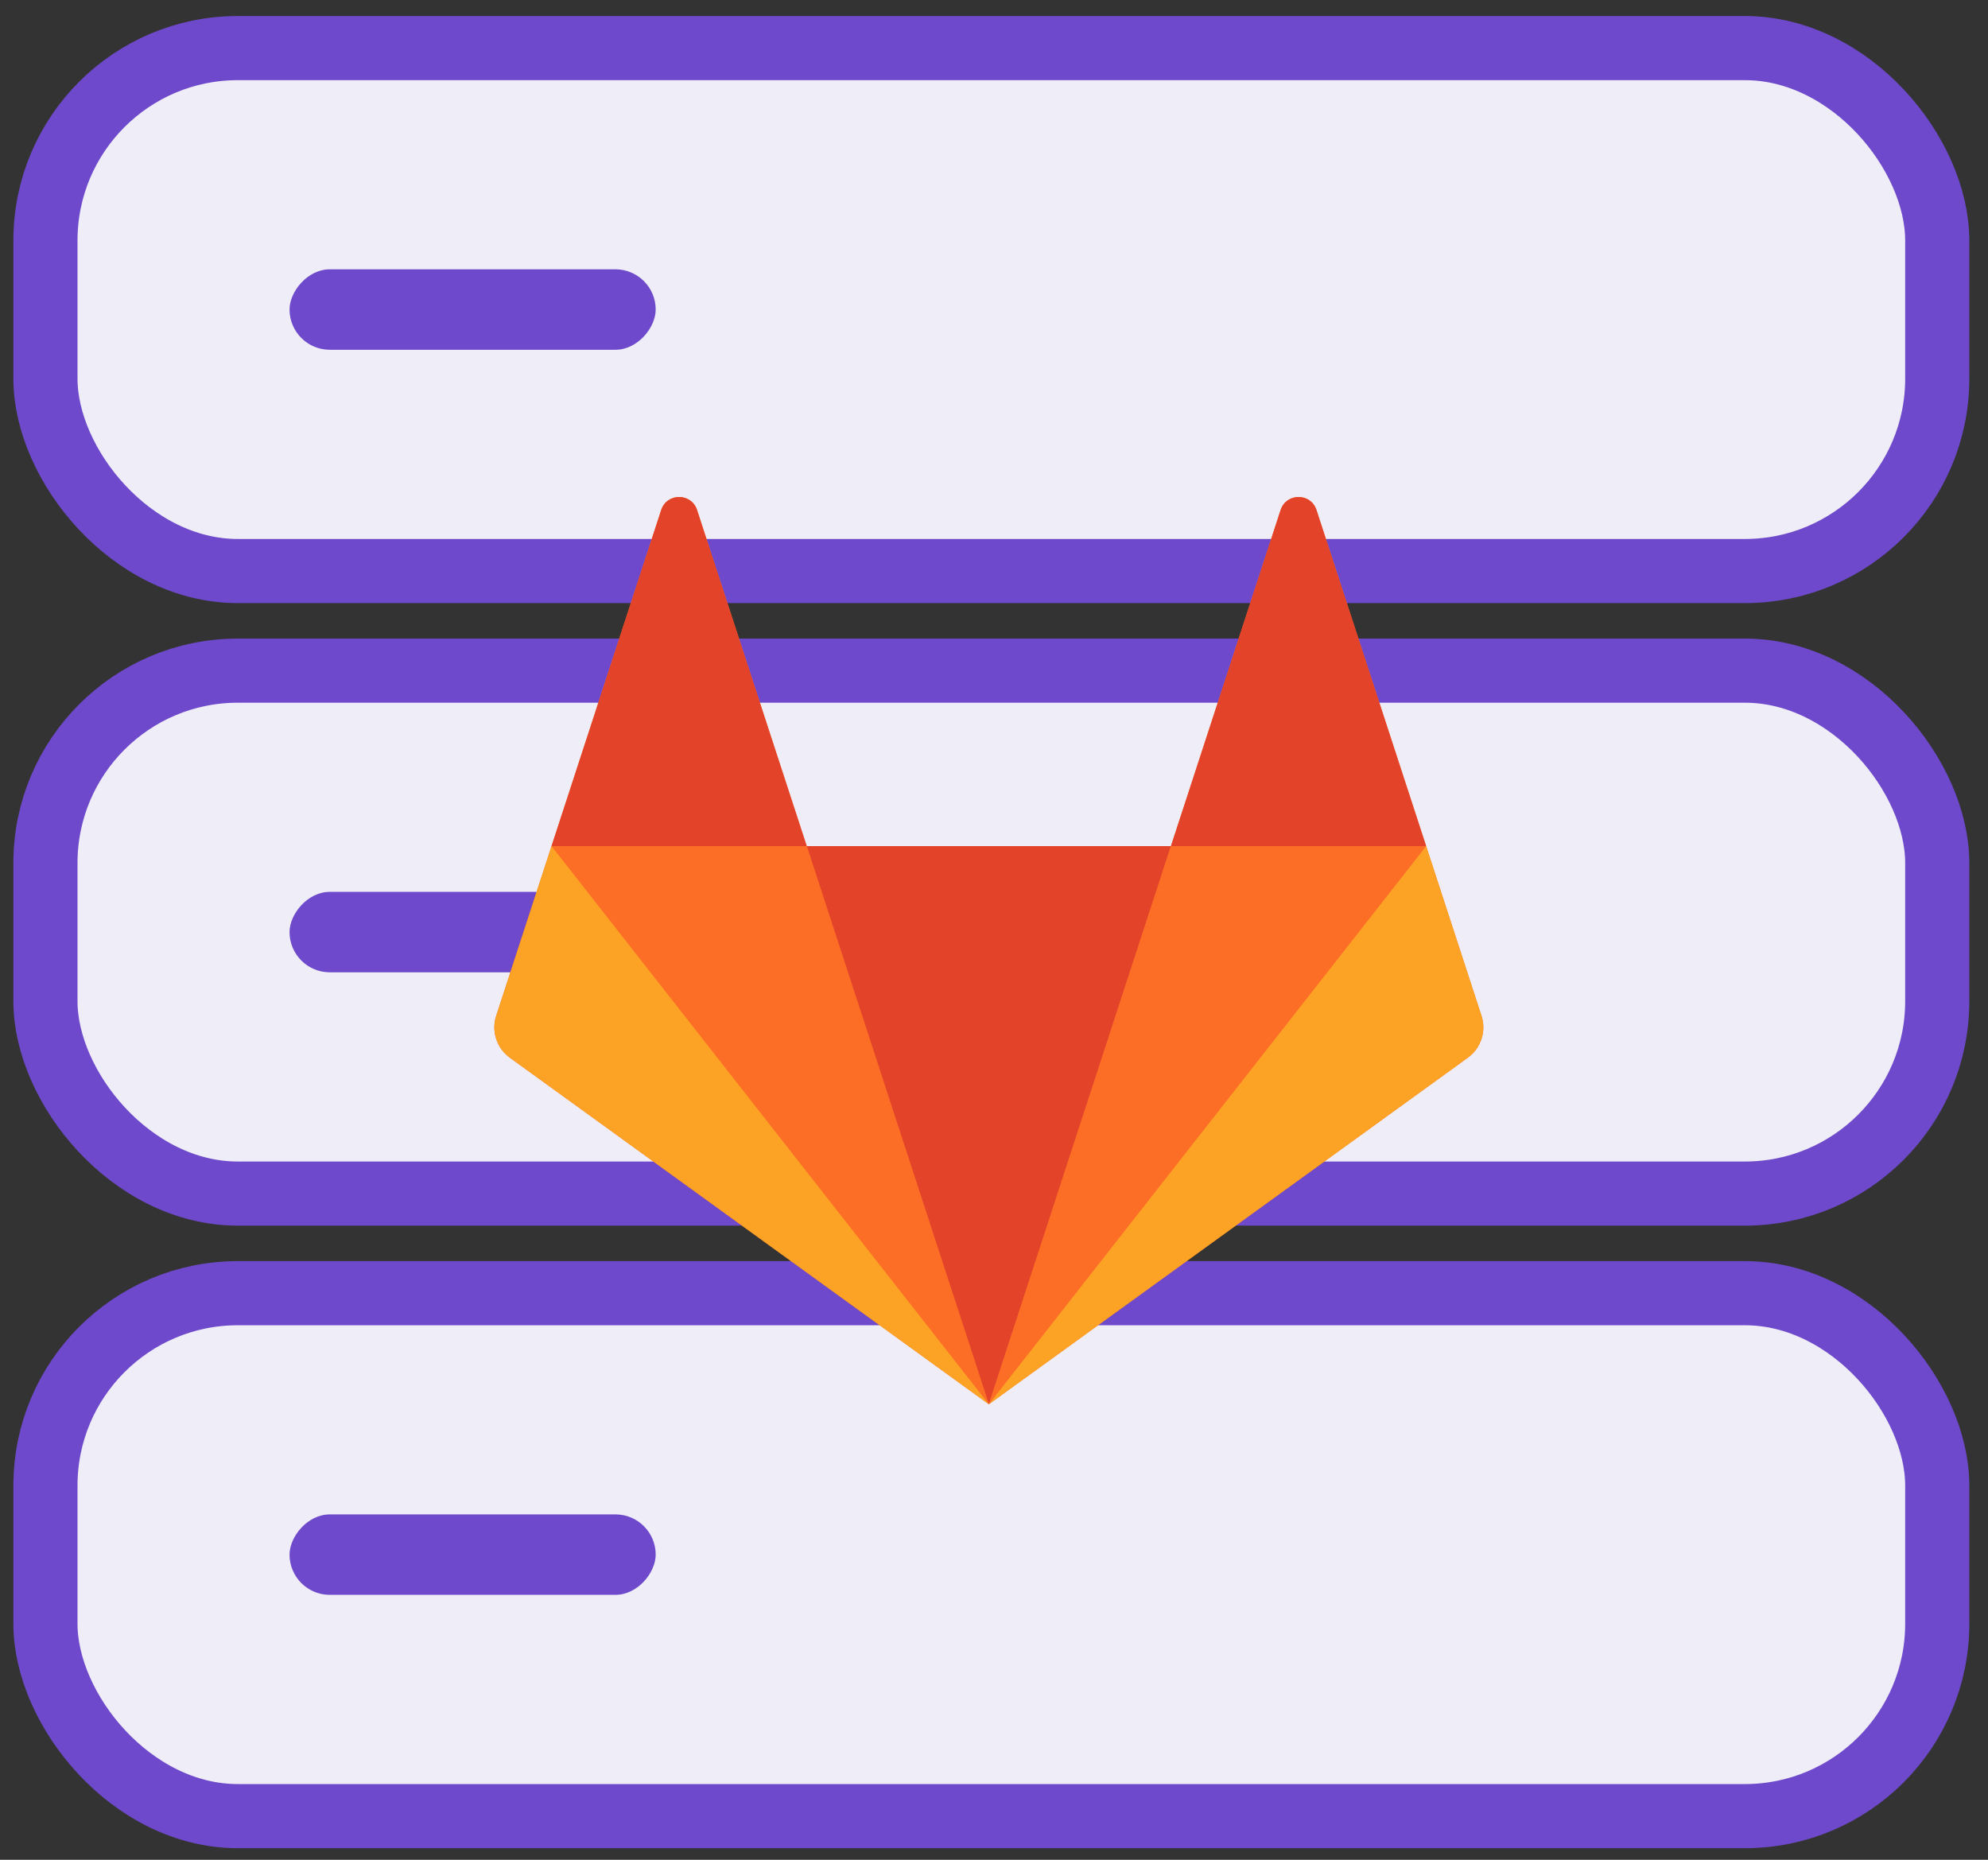 <?xml version="1.0" encoding="UTF-8"?>
<svg width="62px" height="58px" viewBox="0 0 62 58" version="1.1" xmlns="http://www.w3.org/2000/svg" xmlns:xlink="http://www.w3.org/1999/xlink">
    <rect x="0" y="0" width="62" height="58" fill="#333333" stroke="none"/>
    <!-- Generator: Sketch 63.1 (92452) - https://sketch.com -->
    <title>Group 16</title>
    <desc>Created with Sketch.</desc>
    <g id="Pricing-page--Post-Test-Export" stroke="none" stroke-width="1" fill="none" fill-rule="evenodd">
        <g id="4.SaaS-or-Self-hosted-modal--spacing" transform="translate(-816, -317)">
            <g id="Group-18" transform="translate(463, 153)">
                <g id="Group-17" transform="translate(309, 118)">
                    <g id="Group-16" transform="translate(45, 47)">
                        <g id="Group-14" transform="translate(0.417, 0.5)">
                            <g id="Group">
                                <rect id="Rectangle" stroke="#6E49CB" stroke-width="2" fill="#EFEDF8" x="0" y="0" width="59" height="16.309" rx="6"></rect>
                                <rect id="Rectangle-Copy" fill="#6E49CB" transform="translate(13.323, 8.154) scale(1, -1) translate(-13.323, -8.154) " x="7.613" y="6.9" width="11.419" height="2.509" rx="1.255"></rect>
                            </g>
                            <g id="Group-Copy" transform="translate(0, 19.415)">
                                <rect id="Rectangle" stroke="#6E49CB" stroke-width="2" fill="#EFEDF8" x="0" y="0" width="59" height="16.309" rx="6"></rect>
                                <rect id="Rectangle-Copy" fill="#6E49CB" transform="translate(13.323, 8.154) scale(1, -1) translate(-13.323, -8.154) " x="7.613" y="6.9" width="11.419" height="2.509" rx="1.255"></rect>
                            </g>
                            <g id="Group-Copy-2" transform="translate(0, 38.83)">
                                <rect id="Rectangle" stroke="#6E49CB" stroke-width="2" fill="#EFEDF8" x="0" y="0" width="59" height="16.309" rx="6"></rect>
                                <rect id="Rectangle-Copy" fill="#6E49CB" transform="translate(13.323, 8.154) scale(1, -1) translate(-13.323, -8.154) " x="7.613" y="6.9" width="11.419" height="2.509" rx="1.255"></rect>
                            </g>
                        </g>
                        <g id="illustrations_gitlab_logo--small-copy" transform="translate(14.417, 14.5)" fill-rule="nonzero">
                            <path d="M30.786,16.178 L29.06,10.888 L25.64,0.405 C25.464,-0.135 24.698,-0.135 24.522,0.405 L21.101,10.888 L9.743,10.888 L6.322,0.405 C6.146,-0.135 5.38,-0.135 5.204,0.405 L1.783,10.888 L0.058,16.178 C-0.1,16.66 0.073,17.189 0.485,17.487 L15.422,28.294 L30.359,17.487 C30.771,17.189 30.944,16.66 30.786,16.178" id="Path" fill="#FC6D26"></path>
                            <polygon id="Path" fill="#E24329" points="15.422 28.294 21.101 10.888 9.743 10.888"></polygon>
                            <polygon id="Path" fill="#FC6D26" points="15.422 28.294 9.743 10.888 1.784 10.888"></polygon>
                            <path d="M1.784,10.888 L0.058,16.178 C-0.1,16.66 0.073,17.189 0.485,17.487 L15.422,28.294 L1.784,10.888 Z" id="Path" fill="#FCA326"></path>
                            <path d="M1.784,10.888 L9.743,10.888 L6.322,0.405 C6.146,-0.135 5.38,-0.135 5.204,0.405 L1.784,10.888 Z" id="Path" fill="#E24329"></path>
                            <polygon id="Path" fill="#FC6D26" points="15.422 28.294 21.101 10.888 29.061 10.888"></polygon>
                            <path d="M29.061,10.888 L30.786,16.178 C30.944,16.66 30.771,17.189 30.359,17.487 L15.422,28.294 L29.061,10.888 Z" id="Path" fill="#FCA326"></path>
                            <path d="M29.061,10.888 L21.101,10.888 L24.522,0.405 C24.698,-0.135 25.464,-0.135 25.64,0.405 L29.061,10.888 Z" id="Path" fill="#E24329"></path>
                        </g>
                    </g>
                </g>
            </g>
        </g>
    </g>
</svg>